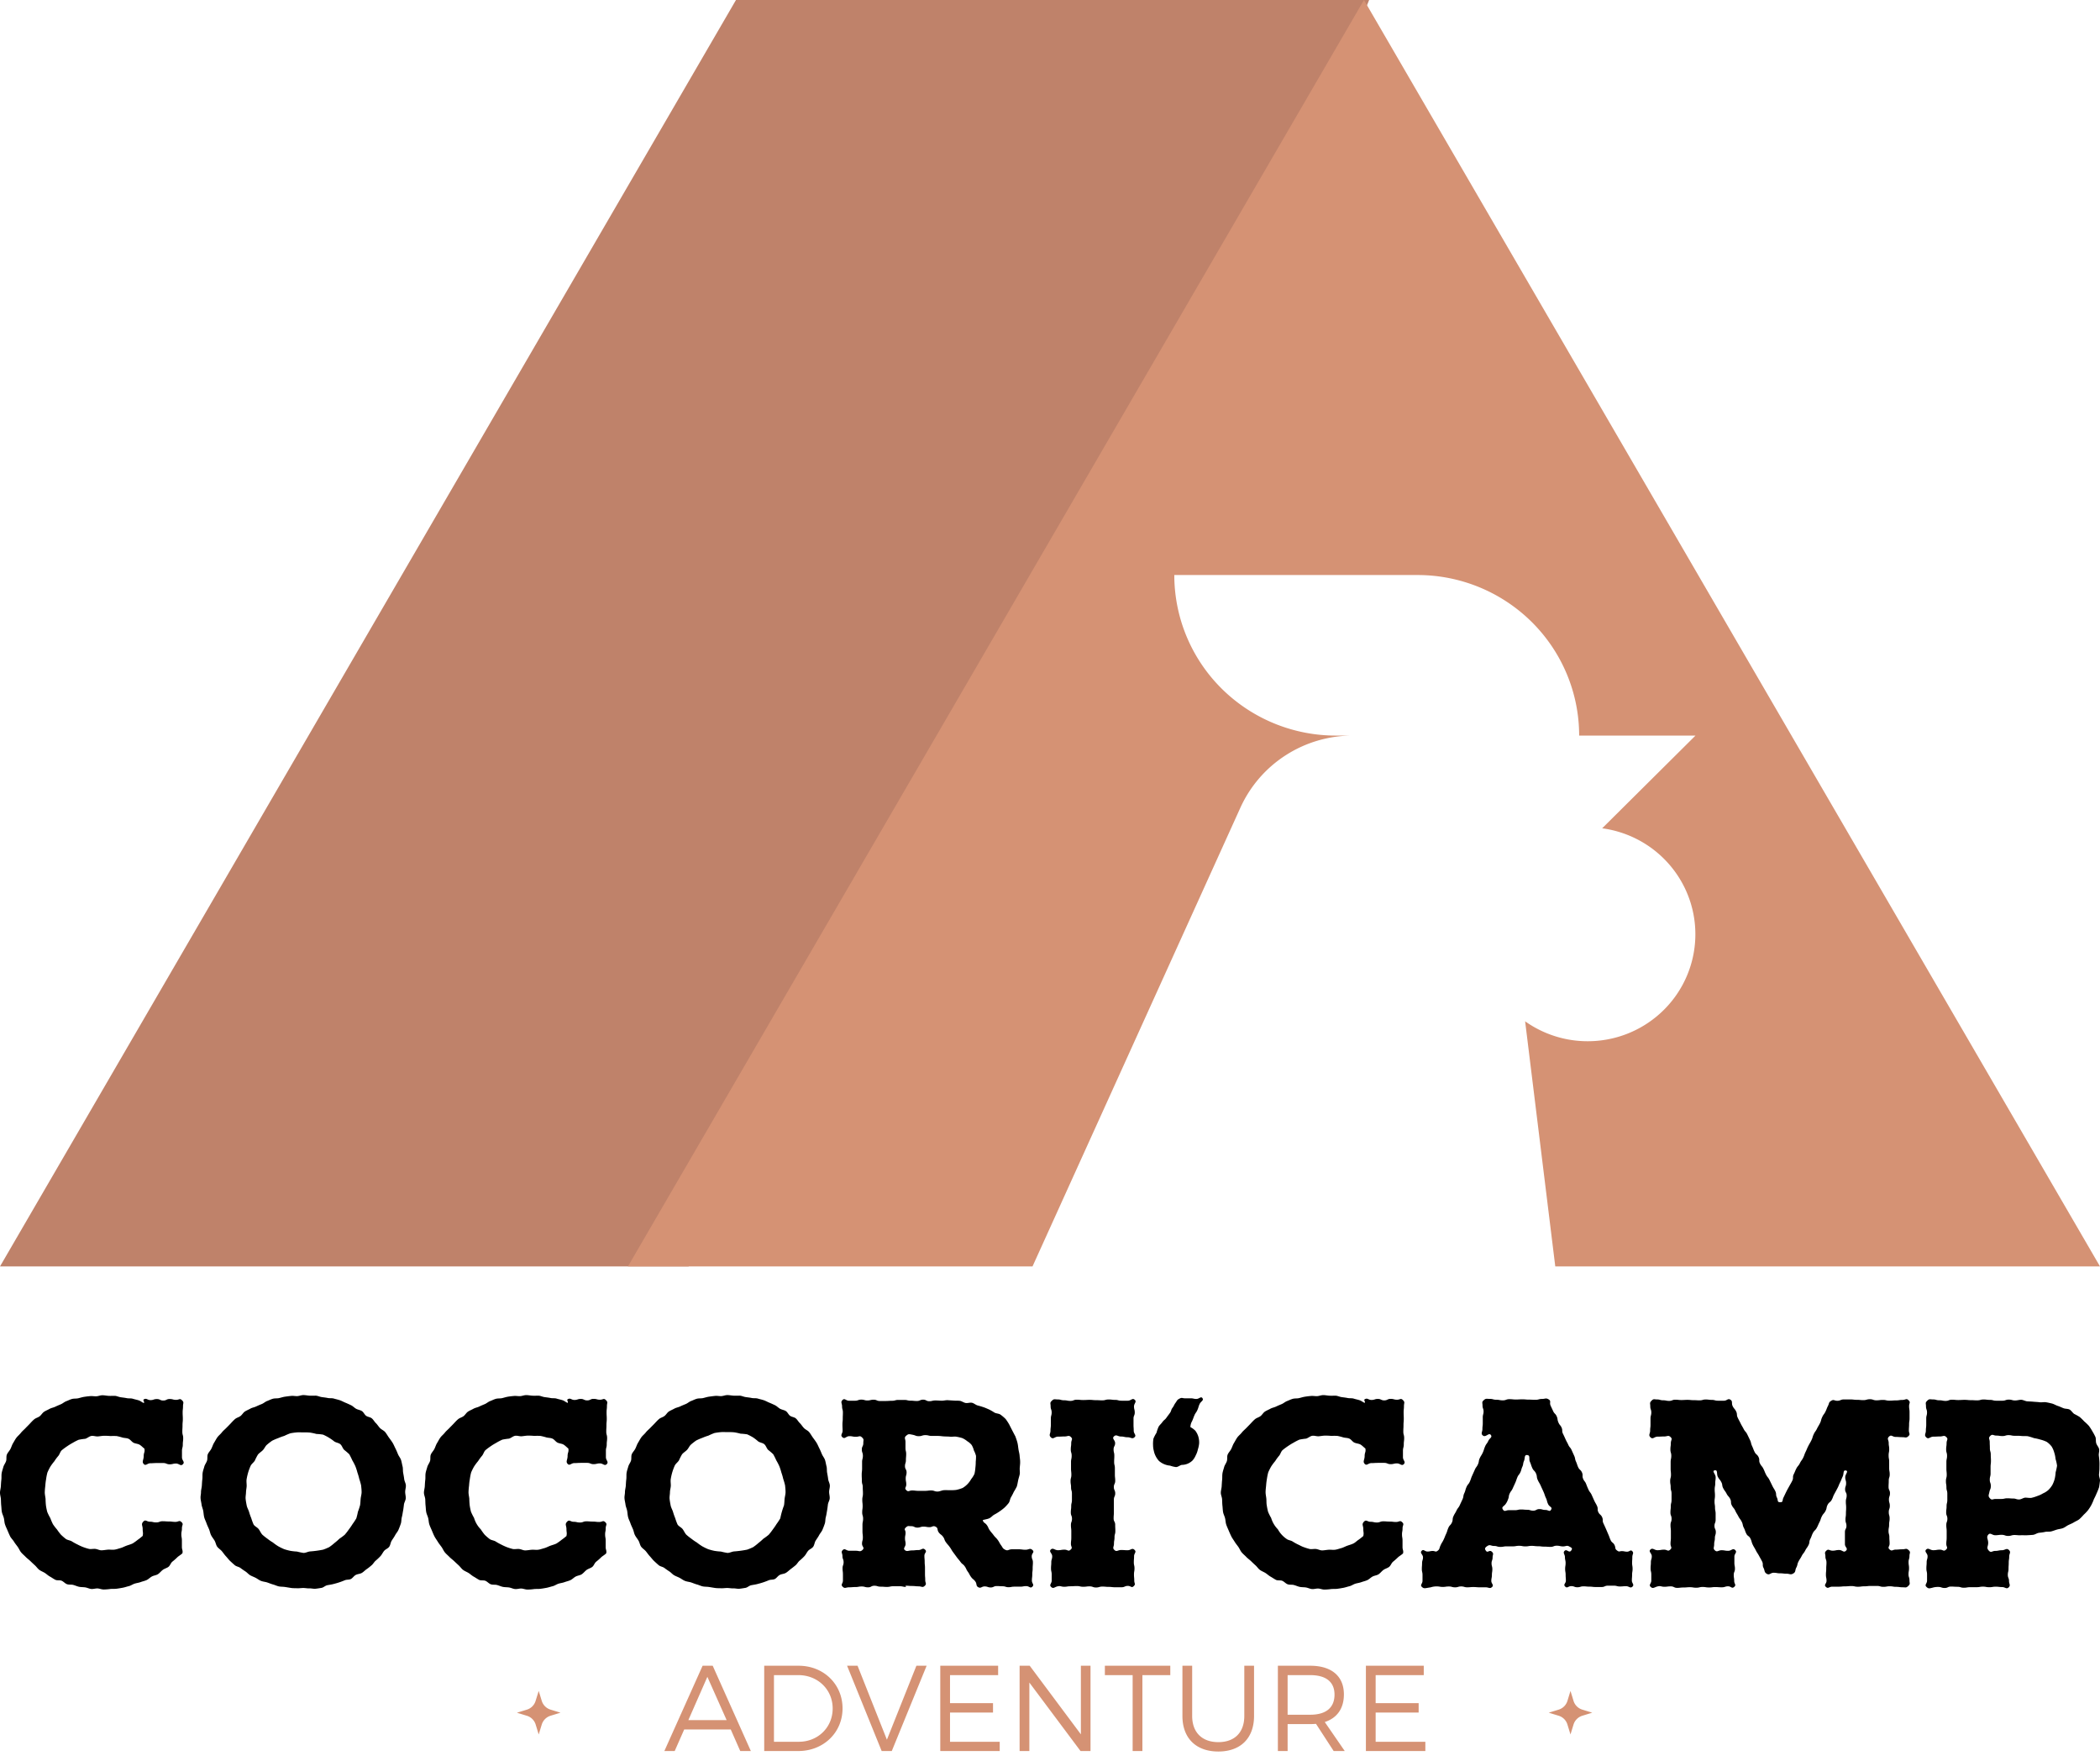 <svg xmlns="http://www.w3.org/2000/svg" width="204" height="171" fill="none" viewBox="0 0 204 171">
  <path fill="#BF826A" d="m133 0-11.004 27.39-17.837 31.165-6.69 11.073L66.891 123H0L71.495 0H133Z"/>
  <path fill="#D59274" d="M204 123h-52.916l-2.929-23.807a10.493 10.493 0 0 0 4.342 1.791 10.53 10.53 0 0 0 4.692-.279 10.476 10.476 0 0 0 4.095-2.293 10.376 10.376 0 0 0 2.671-3.842 10.316 10.316 0 0 0-.693-9.074 10.419 10.419 0 0 0-3.224-3.398 10.505 10.505 0 0 0-4.397-1.652l9.064-9.004h-11.301c0-4.135-1.655-8.1-4.598-11.025a15.757 15.757 0 0 0-11.1-4.568h-23.631a15.544 15.544 0 0 0 4.985 11.4 15.751 15.751 0 0 0 10.717 4.193h1.638a12.019 12.019 0 0 0-6.498 1.898 11.898 11.898 0 0 0-4.419 5.098L100.301 123H61l31.291-53.823 7.742-13.322L117.84 25.22 132.5 0 204 123Z"/>
  <path fill="#000" d="M0 144.982c0-.213.071-.42.083-.627.012-.207.02-.42.047-.624.027-.204 0-.429.03-.633.03-.204.11-.409.162-.61.054-.201.199-.375.267-.574.068-.198 0-.449.08-.642.08-.192.245-.352.343-.538.097-.186.15-.396.26-.574.11-.177.207-.373.328-.529.122-.157.296-.296.43-.468.133-.171.295-.296.44-.449.145-.154.296-.296.438-.45.142-.154.272-.296.423-.42.15-.124.373-.172.53-.296.156-.124.257-.322.423-.432.165-.109.355-.18.526-.278.172-.098.382-.127.56-.213.177-.086.357-.16.54-.237.184-.077.335-.224.524-.295.19-.071.364-.166.556-.219.193-.054.403-.024.592-.065.19-.042.382-.11.592-.142.21-.033.393-.054.591-.071.199-.018.397.026.592.017.195-.009.39-.1.592-.1.2 0 .396.044.591.056.196.012.4 0 .592 0 .192 0 .388.106.592.136.204.03.393.047.591.089.199.041.409 0 .592.059s.39.095.577.157c.186.062.296.183.49.26.098-.142-.132-.275 0-.358.273-.151.335.071.646.071.31 0 .296-.101.621-.101s.296.142.621.142c.326 0 .296-.147.621-.147.326 0 .311.082.625.082.313 0 .352-.18.574.039.222.219.097.263.097.574 0 .31-.035.31-.035.621s.018.311.018.621c0 .311-.03.311-.03.621 0 .311-.018.296-.018.622 0 .325.083.31.083.621s-.038.311-.038.621c0 .311-.08.314-.08.624v.622c0 .31.31.446.088.668-.221.222-.355-.068-.665-.068-.31 0-.31.074-.622.074-.31 0-.31-.124-.62-.124h-.622c-.325 0-.313.021-.624.021-.31 0-.453.295-.654.071-.201-.225 0-.391 0-.755s.136-.376.071-.733c-.157-.122-.314-.296-.48-.388-.165-.092-.402-.098-.576-.186-.175-.089-.296-.296-.482-.382-.187-.086-.4-.068-.592-.121-.19-.06-.382-.11-.577-.148a5.839 5.839 0 0 0-.591 0 6.315 6.315 0 0 0-.592-.027c-.204 0-.42.045-.627.062-.207.018-.438-.083-.645-.044-.207.038-.382.216-.592.275a6.205 6.205 0 0 0-.636.095 5.39 5.39 0 0 0-.574.296 5.877 5.877 0 0 0-.544.334c-.178.118-.35.246-.515.381-.162.142-.21.403-.349.563a4.092 4.092 0 0 0-.376.508 5.365 5.365 0 0 0-.384.515 5.08 5.08 0 0 0-.296.592 5.225 5.225 0 0 0-.124.636 5.443 5.443 0 0 0-.077.639 6.396 6.396 0 0 0-.053.642c0 .219.059.432.077.639.002.214.014.428.038.642.03.213.074.425.13.633.086.203.185.401.296.591.072.203.157.401.254.592.12.179.252.35.394.512.116.174.243.341.379.5.147.143.302.278.464.405.163.127.405.136.592.243.17.108.347.207.53.295.178.095.362.18.55.255.193.073.39.136.591.186.198.039.408-.02.615 0 .207.021.394.136.592.136.198 0 .42-.047.624-.062.204-.015.426.024.627 0 .202-.023.412-.103.61-.157.198-.053.387-.162.591-.236.205-.074.406-.122.592-.216.177-.113.346-.235.509-.367.171-.112.296-.228.456-.358.065-.337 0-.331 0-.674 0-.344-.178-.453.053-.708.23-.254.331 0 .642 0 .31 0 .296.069.62.069.326 0 .311-.113.622-.113.31 0 .31.024.621.024s.314.038.625.038c.31 0 .37-.192.591.024.222.216.039.272.039.592 0 .319-.056.295-.056.591s.053.296.053.61v.609c0 .296.11.32.053.618-.142.154-.367.264-.509.406a5.63 5.63 0 0 1-.461.405c-.166.133-.222.376-.379.503s-.387.177-.55.296c-.163.118-.296.295-.465.414-.168.118-.402.13-.591.228-.19.097-.329.26-.512.349-.184.088-.393.127-.592.201-.198.074-.402.091-.591.154-.19.062-.367.195-.568.242-.202.048-.394.119-.592.154-.198.036-.405.074-.612.098-.207.023-.409 0-.616.026a4.718 4.718 0 0 1-.615.045c-.207 0-.405-.092-.592-.101-.186-.009-.41.068-.61.05-.197-.017-.393-.124-.59-.153-.199-.03-.409-.018-.592-.057-.184-.038-.385-.133-.577-.183-.193-.05-.417 0-.61-.074-.192-.074-.334-.26-.52-.334-.187-.074-.435 0-.616-.095-.18-.095-.346-.216-.523-.314-.178-.097-.323-.245-.494-.352-.172-.106-.367-.174-.53-.295-.163-.122-.269-.296-.426-.438a15.146 15.146 0 0 1-.438-.411c-.142-.14-.322-.264-.464-.412-.142-.148-.31-.281-.44-.44-.131-.16-.208-.364-.33-.533-.12-.169-.254-.325-.36-.503-.107-.177-.287-.337-.382-.532-.094-.196-.171-.379-.251-.568-.08-.19-.175-.379-.24-.577-.065-.198-.062-.411-.112-.616-.05-.204-.154-.387-.193-.591-.038-.204-.038-.411-.062-.621-.023-.21-.02-.412-.032-.622-.012-.21-.086-.411-.086-.621Zm19.525-.065c0-.213.07-.417.082-.624.012-.207.021-.414.048-.619.026-.204 0-.426.03-.627.029-.201.109-.405.162-.606.053-.201.198-.373.263-.571.065-.198 0-.447.08-.636s.249-.346.343-.533c.095-.186.151-.393.26-.571.11-.177.205-.369.326-.538.121-.169.296-.296.426-.464.13-.169.296-.296.44-.444.146-.148.297-.296.436-.447.139-.151.272-.296.423-.423.15-.127.37-.168.53-.296.159-.127.257-.325.422-.432.166-.106.358-.18.53-.278.171-.097.381-.124.559-.21a9.31 9.31 0 0 1 .541-.233c.184-.074.338-.225.527-.296.19-.071.367-.166.559-.219.192-.053.402-.021.592-.062.189-.042.381-.11.591-.139.21-.03.39-.054.592-.074.201-.021.396.029.592.02.195-.008.39-.1.591-.1.201 0 .4.044.592.056.192.012.402 0 .592 0 .189 0 .39.107.591.136.201.03.397.047.592.089.195.041.408 0 .592.056.183.056.39.098.576.16.187.062.367.168.55.242.184.074.367.16.548.246.18.086.32.246.491.343.172.098.393.116.562.225.169.109.249.337.408.456.16.118.406.124.56.254.153.13.245.319.39.458.145.14.257.332.4.48.141.148.37.233.502.39.133.157.234.349.355.518.121.169.252.337.361.512.11.174.187.375.281.559.095.183.172.381.252.571.08.189.233.361.295.556.063.195.092.411.145.612.054.201.021.42.06.627.038.208.076.406.1.613.024.207.151.402.163.612.012.21-.068.42-.068.63 0 .21.068.423.056.627-.012.205-.154.406-.177.61-.024.204-.048.414-.086.615-.039.201-.065.411-.119.61-.053.198-.032.428-.097.624a8.51 8.51 0 0 1-.225.591c-.083.199-.234.349-.331.536-.098.186-.222.349-.332.526-.11.178-.118.42-.242.592-.125.172-.364.243-.497.405-.133.163-.213.358-.358.512a5.537 5.537 0 0 1-.453.429c-.157.133-.248.323-.4.45-.15.127-.295.251-.47.37-.174.118-.295.263-.473.369-.177.107-.405.101-.592.199-.186.097-.295.295-.467.39-.172.095-.414.05-.592.124a7.656 7.656 0 0 1-.556.21c-.19.062-.375.113-.568.163-.192.05-.384.074-.591.115-.207.042-.361.222-.557.255-.195.032-.396.068-.591.086-.195.017-.403-.045-.592-.036-.19.009-.396-.038-.592-.038-.195 0-.399.035-.591.026-.193-.009-.4 0-.592-.029-.192-.03-.393-.065-.591-.095-.199-.03-.403-.018-.592-.056-.19-.039-.379-.136-.568-.187-.19-.05-.376-.133-.562-.195-.187-.062-.397-.074-.592-.148-.195-.074-.346-.201-.524-.296-.177-.094-.366-.156-.538-.254-.171-.098-.296-.263-.467-.373a8.276 8.276 0 0 1-.486-.34c-.16-.118-.393-.136-.547-.266-.154-.13-.296-.263-.444-.4-.147-.136-.278-.319-.417-.467-.139-.148-.26-.331-.39-.488-.13-.157-.334-.275-.456-.441-.121-.166-.148-.405-.257-.592-.11-.186-.243-.337-.337-.523-.095-.186-.122-.399-.204-.592-.083-.192-.175-.373-.243-.571-.068-.198-.172-.381-.225-.591-.053-.21-.056-.412-.095-.619-.038-.207-.133-.396-.16-.606-.026-.21-.085-.411-.097-.621-.012-.21.042-.379.042-.589Zm4.372 0c0 .222-.056.441-.036.654.021.213.063.438.104.648.041.21.163.405.228.612.059.208.13.413.213.612.064.211.14.417.228.619.112.183.36.275.494.449.133.175.21.385.36.545.16.141.326.273.5.396.165.132.34.251.521.358.164.134.337.256.518.367.185.105.377.199.574.281.201.068.407.123.615.165.21.035.42.058.633.069.21.055.422.099.636.133.216 0 .423-.125.633-.145.426-.031.85-.088 1.27-.172a5.43 5.43 0 0 0 .59-.245c.18-.122.351-.256.513-.4.167-.13.327-.269.479-.417.178-.118.35-.245.515-.382.142-.164.276-.335.399-.514.132-.172.256-.351.37-.536.13-.176.25-.359.36-.547.063-.21.114-.423.155-.639a6.61 6.61 0 0 0 .204-.615c.041-.21.041-.429.062-.648.02-.219.092-.426.092-.648 0-.222-.027-.441-.048-.654a5.933 5.933 0 0 0-.18-.63 5.426 5.426 0 0 0-.178-.615 5.357 5.357 0 0 0-.2-.616 5.696 5.696 0 0 0-.297-.571 6.388 6.388 0 0 0-.296-.591 6.48 6.48 0 0 0-.5-.429c-.147-.157-.207-.405-.363-.541-.157-.137-.423-.154-.592-.273a4.84 4.84 0 0 0-1.092-.662 5.576 5.576 0 0 0-.645-.065 5.277 5.277 0 0 0-.62-.133 5.625 5.625 0 0 0-.637-.018c-.219 0-.432-.018-.639 0a5.87 5.87 0 0 0-.633.086 5.52 5.52 0 0 0-.592.254c-.201.06-.399.132-.591.216-.203.073-.4.157-.592.254a5.784 5.784 0 0 0-.509.397c-.156.136-.236.361-.387.517-.151.157-.355.27-.485.438-.11.187-.209.379-.296.577-.113.189-.326.323-.414.521a5.28 5.28 0 0 0-.231.618c-.06.21-.11.424-.148.639-.041.21 0 .438 0 .657 0 .219-.062.414-.062.636l-.003-.012Zm17.285.065c0-.213.071-.42.083-.627.012-.207.02-.42.047-.624.027-.204 0-.429.03-.633.03-.205.11-.409.163-.61.053-.201.198-.376.266-.574.068-.198 0-.449.08-.642.08-.192.245-.352.343-.538.097-.186.15-.396.26-.574.11-.177.204-.373.328-.544.125-.172.296-.296.43-.468.133-.171.295-.296.44-.449.145-.154.296-.296.438-.45.142-.154.272-.296.423-.42.151-.124.373-.172.53-.296.156-.124.257-.322.423-.432.165-.109.355-.18.526-.278.172-.098.382-.127.56-.213.177-.086.357-.16.54-.237.184-.076.335-.224.524-.295.19-.071.364-.166.556-.219.193-.054.403-.024.592-.065.19-.042.382-.11.577-.142.195-.033.393-.054.592-.071.198-.018.396.026.591.017.196-.008.39-.1.592-.1.201 0 .396.044.592.056.195.012.399 0 .591 0 .193 0 .388.107.592.136.204.03.393.047.592.089.198.041.408 0 .591.059.184.059.39.095.577.157.186.062.296.183.491.26.098-.142-.133-.275.018-.358.27-.151.331.071.642.071.31 0 .31-.1.621-.1.31 0 .296.142.621.142.326 0 .296-.148.622-.148.325 0 .31.083.624.083.313 0 .352-.181.574.038.222.219.097.263.097.574 0 .31-.035.31-.035.621s.018.311.018.621c0 .311-.03.311-.03.622 0 .31-.018.295-.018.621 0 .325.083.31.083.621s-.038.311-.038.621c0 .311-.08.314-.08.624v.622c0 .31.296.446.086.668-.21.222-.355-.068-.666-.068-.31 0-.31.074-.621.074s-.296-.124-.622-.124h-.62c-.326 0-.314.021-.625.021-.31 0-.453.295-.654.071-.2-.225 0-.391 0-.755s.136-.375.071-.733c-.157-.122-.313-.296-.479-.388-.166-.092-.402-.098-.577-.186-.174-.089-.296-.296-.482-.382-.186-.086-.4-.068-.592-.121a5.243 5.243 0 0 0-.591-.148 5.837 5.837 0 0 0-.592 0 6.317 6.317 0 0 0-.592-.027c-.204 0-.42.045-.627.062-.207.018-.438-.082-.645-.044-.207.039-.381.216-.591.275a6.488 6.488 0 0 0-.636.095 5.382 5.382 0 0 0-.574.296c-.18.103-.37.21-.545.334a6 6 0 0 0-.514.382c-.163.142-.21.402-.35.562a4.32 4.32 0 0 0-.375.508 5.376 5.376 0 0 0-.385.515 5.09 5.09 0 0 0-.296.592 5.272 5.272 0 0 0-.124.636 5.446 5.446 0 0 0-.077.639 6.381 6.381 0 0 0-.053.642c0 .219.06.432.077.639.002.214.015.429.038.642.03.213.074.425.13.633.088.202.187.4.296.591.122.415.344.794.648 1.101.117.183.244.359.382.527.147.143.302.278.464.405.163.127.406.136.592.242.17.109.348.208.53.296.178.095.362.179.55.255.193.073.39.135.591.186.199.038.409-.021.616 0 .207.021.393.136.591.136.199 0 .42-.047.624-.062.205-.015.426.024.628 0 .2-.024.41-.104.61-.157.197-.053.387-.163.59-.237.205-.073.406-.121.592-.215a5.58 5.58 0 0 0 .51-.367 5.83 5.83 0 0 0 .455-.358c.068-.337 0-.332 0-.675s-.178-.452.053-.707c.23-.254.331 0 .642 0 .31 0 .296.068.621.068.326 0 .296-.112.621-.112.326 0 .311.024.622.024.31 0 .313.038.624.038.31 0 .37-.192.592.024.221.216.038.272.038.591 0 .32-.056.296-.056.592s.053.296.053.609v.61c0 .296.11.319.053.618-.142.154-.367.263-.508.405a5.622 5.622 0 0 1-.462.406c-.166.133-.222.375-.379.503-.156.127-.387.177-.55.295-.163.119-.296.296-.464.415-.169.118-.403.13-.592.227-.19.098-.328.261-.512.349-.183.089-.393.128-.591.202-.199.073-.403.091-.592.153-.19.063-.367.196-.565.243-.198.047-.396.118-.592.154-.195.035-.405.074-.612.097-.207.024-.408 0-.615.027a4.714 4.714 0 0 1-.616.044c-.207 0-.405-.091-.591-.1-.187-.009-.412.068-.61.05-.198-.018-.393-.124-.592-.154-.198-.029-.405-.017-.591-.056-.187-.038-.385-.133-.577-.183-.192-.051-.417 0-.61-.074-.192-.074-.334-.261-.52-.335-.186-.074-.435 0-.615-.094-.18-.095-.346-.216-.524-.314-.177-.097-.322-.245-.494-.352-.172-.106-.367-.174-.53-.296-.162-.121-.269-.296-.423-.438-.153-.142-.295-.272-.44-.411-.145-.139-.323-.263-.465-.411-.142-.148-.31-.281-.44-.441-.13-.159-.208-.364-.329-.532-.121-.169-.254-.326-.36-.503-.107-.178-.235-.343-.33-.53-.094-.186-.17-.378-.25-.568-.08-.189-.175-.378-.24-.576-.065-.199-.063-.412-.113-.616-.05-.204-.154-.387-.192-.591-.039-.205-.039-.412-.062-.619-.024-.207-.02-.411-.033-.621-.011-.21-.127-.426-.127-.636Zm19.528-.065c0-.213.07-.417.082-.624.012-.207.021-.414.048-.619.026-.204 0-.426.03-.627.029-.201.109-.405.162-.606.053-.201.198-.373.263-.571.065-.198 0-.447.08-.636s.249-.346.343-.533c.095-.186.151-.393.26-.571.11-.177.205-.369.326-.538.121-.169.296-.296.426-.464.13-.169.296-.296.438-.444.142-.148.296-.296.438-.447.142-.151.272-.296.423-.423.15-.127.37-.168.53-.296.16-.127.257-.325.422-.432.166-.106.358-.18.53-.278.172-.097.382-.124.559-.21.178-.085.358-.159.541-.233.184-.074.338-.225.527-.296.19-.071.367-.166.559-.219.192-.053.402-.021.592-.062.189-.042.381-.11.591-.139.21-.03.39-.054.592-.074.201-.021.396.029.592.02.195-.008.39-.1.591-.1.201 0 .4.044.592.056.192.012.402 0 .592 0 .189 0 .387.107.591.136.204.03.397.047.592.089.195.041.408 0 .592.056.183.056.39.098.576.16.187.062.367.168.55.242.184.074.368.16.548.246.18.086.317.246.491.343.175.098.394.116.562.225.169.109.249.337.408.456.16.118.406.124.56.254.153.13.245.319.39.458.145.14.257.332.4.48.141.148.37.233.502.39.133.157.234.349.355.518.121.169.252.337.361.512.11.174.187.375.281.559.095.183.169.381.252.571.083.189.233.361.296.556.062.195.091.411.144.612.054.201.021.42.06.627.038.208.077.406.1.613.024.207.151.402.163.612.012.21-.068.42-.068.63 0 .21.068.423.056.627-.012.205-.154.406-.177.61-.024.204-.05.414-.086.615-.036.201-.065.411-.119.61-.053.198-.032.428-.097.624a8.613 8.613 0 0 1-.225.591c-.083.199-.234.349-.331.536-.098.186-.222.349-.332.526-.11.178-.118.42-.242.592s-.364.243-.497.405c-.133.163-.213.358-.358.512a5.137 5.137 0 0 1-.456.429c-.16.133-.245.323-.396.45-.151.127-.314.251-.47.37-.157.118-.296.263-.474.369-.177.107-.405.101-.591.199-.187.097-.296.295-.468.39-.171.095-.414.05-.592.124a7.638 7.638 0 0 1-.556.21c-.19.062-.376.113-.568.163-.192.05-.384.074-.591.115-.207.042-.361.222-.56.255-.198.032-.393.068-.591.086-.198.017-.403-.045-.592-.036-.19.009-.393-.038-.591-.038-.199 0-.4.035-.592.026-.192-.009-.4 0-.592-.029-.192-.03-.393-.065-.591-.095-.199-.03-.403-.018-.592-.056-.19-.039-.379-.136-.568-.187-.19-.05-.376-.133-.562-.195-.187-.062-.397-.074-.592-.148-.195-.074-.346-.201-.523-.296-.178-.094-.367-.156-.539-.254-.171-.098-.296-.263-.467-.373a8.276 8.276 0 0 1-.485-.34c-.16-.118-.394-.136-.548-.266-.154-.13-.296-.263-.443-.4-.148-.136-.278-.319-.417-.467-.14-.148-.26-.331-.391-.488-.13-.157-.334-.275-.456-.441-.12-.166-.148-.405-.257-.592-.11-.186-.243-.337-.34-.523-.098-.186-.118-.399-.201-.592-.083-.192-.175-.373-.243-.571-.068-.198-.171-.381-.225-.591-.053-.21-.056-.412-.094-.619-.039-.207-.134-.396-.16-.606-.027-.21-.086-.411-.098-.621-.012-.21.045-.379.045-.589Zm4.372 0c0 .222-.056.441-.036.654.021.213.063.438.104.648.041.21.163.405.228.612.059.208.13.413.213.612.063.211.139.418.228.619.112.183.36.275.494.449.133.175.21.385.36.545.16.141.326.273.5.396.165.131.338.251.518.358.166.133.34.256.52.367.186.105.378.199.575.281.201.068.407.123.615.165.21.035.42.058.633.069.21.055.422.099.636.133.216 0 .423-.125.633-.145.426-.031.85-.088 1.27-.172a5.43 5.43 0 0 0 .59-.245c.18-.122.351-.256.513-.4.167-.13.327-.269.479-.417.178-.118.35-.246.515-.382a5.84 5.84 0 0 0 .4-.514c.131-.172.255-.351.369-.536.13-.176.25-.359.36-.547a7.76 7.76 0 0 1 .359-1.254c.041-.21.038-.429.062-.648.023-.219.091-.426.091-.648 0-.222-.026-.441-.047-.654a5.91 5.91 0 0 0-.18-.63 5.406 5.406 0 0 0-.178-.615 5.357 5.357 0 0 0-.2-.616 5.674 5.674 0 0 0-.297-.571 6.389 6.389 0 0 0-.296-.591 6.497 6.497 0 0 0-.5-.429c-.147-.157-.207-.405-.363-.541-.157-.137-.423-.154-.592-.273a4.893 4.893 0 0 0-.506-.393 5.276 5.276 0 0 0-.568-.296 5.579 5.579 0 0 0-.645-.065 5.487 5.487 0 0 0-.621-.133 5.626 5.626 0 0 0-.636-.018c-.219 0-.432-.018-.639 0a6.132 6.132 0 0 0-.633.086 5.52 5.52 0 0 0-.592.254c-.201.06-.399.132-.591.216-.203.073-.4.158-.592.255a5.758 5.758 0 0 0-.509.396c-.157.136-.237.361-.387.518-.151.157-.355.269-.486.438-.11.186-.208.379-.295.576-.113.19-.326.323-.415.521a5.46 5.46 0 0 0-.23.618c-.062.21-.111.424-.148.639-.042.21 0 .438 0 .657 0 .219-.083.441-.083.663v-.012Zm22.924 9.209c-.296 0-.296-.065-.613-.065h-.615c-.32 0-.296.065-.612.065-.317 0-.296-.024-.616-.024s-.296-.089-.612-.089c-.317 0-.296.154-.612.154-.317 0-.296-.083-.616-.083s-.296.054-.612.054c-.317 0-.296.026-.615.026-.32 0-.406.157-.625-.059-.219-.216.027-.296.027-.606v-.592c0-.296-.036-.296-.036-.592 0-.295.101-.295.101-.591s-.112-.296-.112-.592-.18-.393.035-.592c.216-.198.32.074.64.074h.641c.32 0 .402.137.636-.085.234-.222-.05-.296-.05-.592s.08-.296.08-.612c0-.317-.036-.296-.036-.607v-.612c0-.317.06-.296.06-.61 0-.313-.087-.295-.087-.609s.042-.296.042-.609c0-.314-.033-.296-.033-.61 0-.313.063-.296.063-.609 0-.314-.018-.296-.018-.613 0-.316-.086-.295-.086-.609s-.015-.296-.015-.609c0-.314.036-.296.036-.613v-.618c0-.296.077-.296.077-.609 0-.314-.101-.296-.101-.613 0-.316.142-.296.142-.612 0-.317.095-.346-.124-.556-.22-.21-.27-.062-.592-.062-.322 0-.32-.06-.639-.06-.32 0-.44.32-.674.104-.234-.216.017-.334.017-.633s-.014-.296-.014-.592.03-.296.03-.591c0-.296.014-.296.014-.592s-.08-.296-.08-.592-.169-.408.044-.618c.213-.21.326.071.628.071h.591c.296 0 .296-.106.607-.106.31 0 .296.082.591.082.296 0 .296-.074.607-.074.31 0 .296.125.591.125h.592c.296 0 .296-.021.607-.021.31 0 .295-.083.606-.083h.592c.295 0 .295.074.606.074.31 0 .296.03.607.03.31 0 .295-.128.606-.128.31 0 .296.148.592.148.295 0 .295-.071.606-.071.201 0 .4.018.592.024.192.006.405-.059.591-.05l.592.038c.201.018.405 0 .592.024.186.023.381.18.574.21.192.029.42-.062.61-.021.188.042.363.213.55.26.186.048.384.107.567.169.184.062.37.148.548.225.176.088.347.187.511.296.178.1.426.086.592.201.176.128.342.269.497.423.132.175.252.359.358.55.193.384.39.765.592 1.145.07.198.144.399.198.612.053.213.068.418.1.636.033.219.098.418.113.639.015.222.05.361.05.598s-.03.402-.041.592c-.012.189.032.411 0 .591-.033.181-.11.394-.151.592-.042.198-.071.399-.13.592a5.328 5.328 0 0 1-.296.529c-.08.18-.171.355-.272.524-.104.171-.11.411-.231.568a4.423 4.423 0 0 1-.408.446 4.852 4.852 0 0 1-.48.367 4.534 4.534 0 0 1-.514.311c-.169.098-.296.272-.491.358-.196.086-.43.103-.622.174.086.296.216.231.394.474.177.242.121.281.296.523.174.243.195.231.375.474.18.242.216.213.394.455.177.243.145.269.322.512.178.243.13.296.403.438.272.142.322-.045.65-.045h.66c.328 0 .331.045.663.045.331 0 .423-.198.668.021.246.218-.065.295-.065.606s.113.296.113.592c0 .295-.024.295-.024.591s-.038.296-.038.592-.036.296-.036.592c0 .295.254.387.047.591-.207.204-.295-.053-.591-.053s-.296.053-.577.053h-.577c-.296 0-.296.053-.574.053-.278 0-.296-.091-.577-.091-.28 0-.296-.021-.577-.021-.28 0-.296.136-.576.136-.282 0-.296-.1-.592-.1s-.352.213-.61.079c-.257-.133-.115-.319-.295-.562-.18-.242-.237-.195-.412-.437-.174-.243-.139-.267-.313-.509-.175-.243-.127-.272-.296-.515-.169-.243-.24-.192-.414-.435-.175-.242-.195-.228-.37-.467-.174-.24-.177-.24-.352-.48-.174-.239-.15-.257-.325-.499-.175-.243-.199-.225-.373-.468-.175-.242-.104-.296-.278-.532-.175-.237-.249-.19-.423-.432-.175-.243-.027-.403-.296-.542-.27-.139-.296.042-.592.042s-.296-.051-.591-.051c-.296 0-.296.095-.592.095s-.296-.139-.592-.139c-.295 0-.322-.068-.535.133-.213.201-.02.222-.02.497s-.054.275-.054.553.056.276.056.551-.275.417-.068.591c.207.175.358.03.677.03.32 0 .32-.036.64-.036.319 0 .408-.26.641-.041.234.219-.062.296-.062.592 0 .295.027.295.027.591s.03.296.03.592v.592c0 .295.023.295.023.591s.169.355-.047.559c-.216.204-.296.048-.592.048s-.322-.033-.642-.033-.322-.032-.642-.021c.036.048.05.11.05.11Zm.014-14.679c-.216.204-.059.296-.059.592v.591c0 .296.068.296.068.592s-.026.296-.026.592c0 .295-.09.295-.09.591s.155.296.155.592-.083.296-.083.592c0 .295.053.295.053.591s-.207.337 0 .547c.207.211.26.033.568.033.308 0 .296.036.616.036h.618c.322 0 .296-.036.615-.036.32 0 .31.104.618.104.216 0 .417-.119.613-.131.195-.011.423 0 .615 0s.438 0 .624-.035c.202-.044.4-.106.592-.184.347-.208.633-.505.828-.86.125-.153.23-.321.314-.5a3.47 3.47 0 0 0 .091-.592c.025-.196.037-.394.036-.592.02-.189.029-.38.027-.571a2.71 2.71 0 0 0-.207-.532 2.023 2.023 0 0 0-.213-.521 1.584 1.584 0 0 0-.424-.367 2.093 2.093 0 0 0-.5-.31 4.337 4.337 0 0 0-.573-.133c-.178-.036-.382.02-.592 0-.21-.021-.376-.015-.592-.027-.216-.012-.378-.047-.591-.047h-.598c-.316 0-.316-.077-.633-.077s-.314.1-.63.1c-.317 0-.296-.079-.618-.139-.323-.059-.39-.109-.622.107v-.006Zm14.088 14.679c-.216-.207.056-.313.056-.612v-.592c0-.296-.065-.296-.065-.592 0-.295.026-.295.026-.591s.089-.296.089-.592-.349-.447-.133-.651c.216-.204.37.065.689.065.32 0 .32-.053.639-.053.32 0 .361.21.592 0 .231-.21.032-.254.032-.559 0-.305.036-.296.036-.612v-.61c0-.313-.036-.296-.036-.609 0-.314.104-.296.104-.61 0-.313-.115-.295-.115-.609s.038-.296.038-.609c0-.314.071-.296.071-.61v-.612c0-.317-.086-.296-.086-.61 0-.313-.047-.295-.047-.609s.077-.296.077-.612c0-.317-.033-.296-.033-.61v-.63c0-.296.062-.296.062-.612 0-.317-.085-.296-.085-.61 0-.313.041-.295.041-.612 0-.316.192-.382-.027-.592-.218-.21-.295-.056-.621-.056-.325 0-.322.018-.642.018-.319 0-.449.296-.683.068-.234-.228-.039-.346-.039-.645 0-.299.036-.296.036-.592v-.591c0-.296.077-.296.077-.592s-.101-.296-.101-.592c0-.295-.097-.337.119-.544.216-.207.26-.127.568-.127.307 0 .31.083.618.083s.311.059.621.059c.311 0 .296-.115.618-.115.323 0 .311.032.619.032.307 0 .31-.018.621-.018s.311.03.618.03c.308 0 .311.018.621.018.311 0 .296-.083.619-.083.322 0 .31.038.621.038s.296.08.618.08h.621c.311 0 .441-.296.666-.092.225.205-.068.347-.068.645 0 .299.074.296.074.592s-.121.296-.121.592v.591c0 .296.02.296.02.592s.296.426.074.63c-.221.204-.349 0-.668 0-.32 0-.32-.071-.642-.071-.323 0-.447-.234-.681-.015-.233.219.11.349.11.654 0 .305-.148.296-.148.61 0 .313.071.295.071.609 0 .313-.018.296-.018.609 0 .314.071.296.071.61v.609c0 .314.033.296.033.612 0 .317-.133.296-.133.61 0 .313.133.296.133.609 0 .314-.13.296-.13.61v1.221c0 .314-.024.296-.024.61 0 .313.151.296.151.612 0 .317.015.296.015.61 0 .313-.08.295-.08.609s-.053.296-.053.612c0 .317-.178.409.044.619.222.21.325 0 .645 0 .319 0 .319.023.639.023.319 0 .429-.26.662-.041.234.219-.038.322-.038.618s-.024.296-.024.592.065.296.065.592c0 .295-.05.295-.05.591s.027.296.027.592.162.337-.054.544c-.215.207-.257-.024-.568-.024-.31 0-.295.131-.618.131h-.618c-.323 0-.311-.036-.618-.036-.308 0-.311-.029-.622-.029-.31 0-.31.088-.618.088s-.31-.109-.621-.109-.296.038-.618.038c-.323 0-.311-.068-.622-.068-.31 0-.295.021-.618.021-.322 0-.311.047-.618.047-.308 0-.329-.109-.633-.041-.305.068-.408.272-.63.056Zm14.38-13.939c-.02.201-.061.399-.124.591a2.09 2.09 0 0 1-.199.553 1.918 1.918 0 0 1-.313.509 1.518 1.518 0 0 1-1.056.435c-.184.039-.358.21-.562.21a2.72 2.72 0 0 1-.571-.139 1.88 1.88 0 0 1-1.071-.45 2.007 2.007 0 0 1-.323-.467 1.923 1.923 0 0 1-.183-.521 2.123 2.123 0 0 1-.074-.544c-.011-.215.002-.43.038-.642.081-.197.18-.387.296-.565a3.6 3.6 0 0 1 .213-.606c.163-.231.195-.21.361-.438.166-.228.222-.187.388-.417.165-.231.168-.225.334-.453s.095-.296.257-.512c.163-.216.128-.254.296-.485.169-.231.133-.278.385-.408.251-.13.263-.03.541-.03h.547c.278 0 .278.062.554.062.275 0 .446-.295.591-.071.145.225-.157.296-.281.568-.124.273-.089.296-.21.571-.121.275-.177.252-.296.53-.118.278-.103.296-.227.565-.101.174-.156.37-.16.571.178.092.341.212.482.355.133.178.233.378.296.592.057.206.081.421.071.636Zm2.106 4.795c0-.213.071-.42.083-.627.012-.207.021-.42.044-.624.024-.204 0-.429.033-.633.032-.205.109-.409.163-.61.053-.201.198-.376.263-.574.065-.198 0-.449.08-.642.08-.192.248-.352.343-.538.095-.186.154-.396.263-.574.11-.177.204-.373.326-.544.121-.172.295-.296.429-.468.133-.171.295-.296.443-.449.148-.154.296-.296.438-.45.142-.154.272-.296.423-.42.151-.124.37-.172.53-.296.159-.124.257-.322.42-.432.162-.109.358-.18.529-.278.172-.098.379-.127.556-.213.178-.086.358-.16.542-.237.183-.076.337-.224.523-.295.187-.071.367-.166.56-.219.192-.054.399-.024.591-.065.192-.042.382-.11.592-.142.21-.033.39-.054.591-.071.202-.018.397.026.592.017.195-.008.394-.1.592-.1.198 0 .396.044.591.056.196.012.4 0 .592 0 .192 0 .388.107.592.136.204.03.393.047.591.089.199.041.409 0 .592.059s.388.095.574.157c.186.062.311.183.494.26.095-.142-.136-.275.015-.358.272-.151.331.071.645.071.313 0 .31-.1.621-.1s.311.142.621.142c.311 0 .311-.148.621-.148.311 0 .311.083.622.083.31 0 .355-.181.574.038.218.219.097.263.097.574 0 .31-.032.31-.032.621s.014.311.014.621c0 .311-.026.311-.026.622 0 .31-.018.295-.018.621 0 .325.083.31.083.621s-.039.311-.039.621c0 .311-.079.314-.079.624v.622c0 .31.295.446.088.668-.207.222-.355-.068-.665-.068-.311 0-.311.074-.622.074-.31 0-.31-.124-.621-.124h-.624c-.311 0-.311.021-.621.021-.311 0-.453.295-.657.071-.204-.225 0-.391 0-.755s.136-.375.071-.733c-.16-.122-.317-.296-.479-.388-.163-.092-.403-.098-.592-.186-.189-.089-.296-.296-.479-.382-.184-.086-.399-.068-.592-.121a5.192 5.192 0 0 0-.577-.148 5.825 5.825 0 0 0-.591 0 6.384 6.384 0 0 0-.592-.027c-.204 0-.42.045-.627.062-.207.018-.441-.082-.645-.044-.204.039-.382.216-.592.275a6.608 6.608 0 0 0-.639.095 5.416 5.416 0 0 0-.571.296 6.193 6.193 0 0 0-.544.334c-.178.118-.35.246-.515.382-.165.142-.21.402-.352.562-.136.16-.26.33-.372.508a5.346 5.346 0 0 0-.385.515c-.111.191-.21.388-.296.592a5.962 5.962 0 0 0-.127.636 6.224 6.224 0 0 0-.077.639c-.018.207-.05.423-.05.642 0 .219.056.432.074.639.017.207 0 .438.041.642.031.213.074.425.13.633.086.203.185.401.296.591.124.415.348.792.651 1.101.205.372.495.691.846.932.16.127.402.136.574.242.171.109.348.208.529.296.187.083.358.19.551.255.193.073.391.135.591.186.196.038.409-.021.613 0 .204.021.396.136.591.136.196 0 .417-.047.622-.062.204-.015.429.024.63 0s.411-.104.609-.157c.198-.053.388-.163.592-.237.204-.073.402-.121.591-.215.19-.095.332-.255.509-.367.157-.112.308-.231.453-.358.068-.337 0-.332 0-.675s-.178-.452.053-.707c.231-.254.334 0 .645 0s.311.068.621.068c.311 0 .311-.112.621-.112.311 0 .311.024.622.024.31 0 .31.038.624.038.313 0 .367-.192.592.024.224.216.035.272.035.591 0 .32-.053.296-.053.592s.05.296.05.609v.61c0 .313.107.319.053.618-.142.154-.366.263-.511.405a6.708 6.708 0 0 1-.459.406c-.163.133-.222.375-.382.503-.159.127-.384.177-.55.295-.165.119-.296.296-.461.415-.166.118-.403.13-.592.227-.189.098-.328.261-.512.349-.183.089-.393.128-.591.202-.199.073-.4.091-.592.153-.192.063-.37.196-.568.243-.198.047-.393.118-.592.154-.198.035-.405.074-.609.097-.204.024-.411 0-.615.027a4.738 4.738 0 0 1-.616.044c-.204 0-.405-.091-.591-.1-.187-.009-.412.068-.61.05-.198-.018-.396-.124-.591-.154-.196-.029-.409-.017-.592-.056-.184-.038-.385-.133-.577-.183-.192-.051-.417 0-.609-.074-.193-.074-.335-.261-.521-.335-.186-.074-.435 0-.615-.094-.181-.095-.349-.216-.524-.314-.174-.097-.322-.245-.494-.352-.172-.106-.367-.174-.532-.296-.166-.121-.267-.296-.424-.438a16.195 16.195 0 0 1-.437-.411c-.142-.139-.326-.263-.465-.411-.139-.148-.31-.281-.444-.441-.133-.159-.207-.364-.325-.532-.118-.169-.254-.326-.361-.503-.106-.178-.236-.343-.328-.53a10.27 10.27 0 0 1-.255-.568c-.079-.189-.171-.378-.236-.576-.065-.199-.062-.412-.113-.616-.05-.204-.156-.387-.192-.591-.035-.205-.038-.412-.062-.619-.024-.207-.021-.411-.033-.621-.011-.21-.124-.426-.124-.636Zm19.534 9.144c-.208-.195.059-.296.059-.592v-.571c0-.275-.065-.296-.065-.571 0-.275.023-.295.023-.571 0-.275.089-.295.089-.574 0-.278-.325-.405-.136-.618.189-.213.296.059.568.059.272 0 .257-.053.515-.053.257 0 .263.136.47-.015.207-.151.157-.233.281-.514.124-.281.16-.27.296-.551.136-.281.118-.295.245-.568.128-.272.095-.295.222-.591.128-.296.219-.24.346-.521.128-.281.024-.331.151-.612.128-.281.16-.267.296-.551.136-.284.195-.251.323-.532.127-.281.133-.281.26-.562s.047-.32.174-.592c.128-.272.083-.296.211-.591.127-.296.198-.249.325-.533.127-.284.098-.296.225-.577l.254-.565c.127-.296.184-.257.311-.541.127-.284.047-.317.174-.592.128-.275.166-.263.296-.547.13-.284.095-.296.222-.592s.186-.257.314-.541c.127-.284.429-.352.236-.592-.192-.239-.491.296-.766.062-.222-.18-.041-.337-.041-.621s.035-.296.035-.571v-.571c0-.275.077-.296.077-.571 0-.275-.101-.296-.101-.574 0-.278-.094-.325.116-.517.21-.193.269-.128.592-.128.322 0 .316.083.633.083.316 0 .316.059.633.059.316 0 .316-.115.633-.115.316 0 .316.033.633.033.316 0 .316-.018.633-.018.316 0 .316.029.633.029.316 0 .316.018.633.018s.317-.083.633-.083c.317 0 .382-.124.651.042.269.165.062.319.183.591.122.273.128.27.252.545s.219.228.343.5c.124.272.044.296.166.591.121.296.192.243.313.515s0 .323.133.592c.133.269.13.269.252.541.121.272.142.263.266.536.124.272.198.236.322.511.125.276.122.273.246.545s.056.296.18.574c.125.278.095.295.216.556.122.26.237.222.361.494.125.272 0 .334.11.606.109.272.189.243.296.515.106.272.106.281.23.553.125.272.187.243.311.515s.121.272.245.544c.125.272.154.261.276.533.121.272 0 .328.124.591.124.264.242.219.367.491.124.273 0 .326.124.592.124.266.127.269.248.544.122.276.116.276.237.551.121.275.101.295.225.556.124.26.26.21.381.485.122.275 0 .331.234.506.234.174.207.065.465.065.257 0 .257.053.514.053.258 0 .335-.234.506-.044.172.189 0 .278 0 .565 0 .287-.02.296-.02.571 0 .275.047.296.047.571 0 .275-.047.296-.047.571 0 .275-.024.295-.024.571 0 .275.266.393.056.591-.21.198-.316-.044-.621-.044s-.296.027-.592.027-.296-.077-.591-.077h-.592c-.296 0-.296.13-.592.13h-.591c-.296 0-.296-.036-.592-.036s-.296-.029-.592-.029-.296.088-.591.088c-.296 0-.296-.109-.592-.109s-.385.248-.592.038c-.207-.21.071-.295.071-.568 0-.272-.023-.295-.023-.57 0-.276-.048-.296-.048-.571 0-.276.045-.296.045-.571 0-.276-.065-.296-.065-.574 0-.278-.234-.426-.024-.619.21-.192.414.243.612 0 .198-.242.054-.295-.18-.423-.234-.127-.296 0-.592 0s-.296-.068-.609-.068c-.314 0-.296.113-.61.113-.313 0-.295-.024-.609-.024s-.296-.038-.609-.038c-.314 0-.296-.036-.61-.036-.313 0-.296.05-.609.05-.314 0-.296-.056-.61-.056-.313 0-.295.053-.609.053h-.609c-.296 0-.296.054-.61.054-.313 0-.296-.092-.609-.092-.314 0-.376-.169-.639 0-.264.169-.296.278-.13.488.165.21.319-.145.55.065.231.21.08.272.08.559 0 .287-.101.296-.101.571 0 .275.077.296.077.571 0 .275-.044.296-.044.571 0 .275-.057.296-.057.571 0 .275.281.394.071.592-.21.198-.316.029-.618.029h-.591c-.296 0-.296-.026-.607-.026s-.296.026-.592.026c-.295 0-.295-.085-.591-.085s-.296.088-.592.088-.296-.083-.606-.083c-.311 0-.296.042-.592.042s-.296-.05-.592-.05a1.85 1.85 0 0 0-.591.094c-.521.068-.619.163-.84-.044Zm7.874-7.508c.166.245.279.056.574.056h.592c.296 0 .296-.068.592-.068s.296.027.591.027c.296 0 .296.088.592.088s.296-.153.592-.153c.295 0 .295.082.591.082s.411.225.556-.032c.145-.258-.159-.243-.295-.536-.136-.293-.08-.313-.21-.591-.131-.278-.101-.296-.231-.592s-.139-.296-.269-.592c-.131-.295-.163-.278-.296-.571-.133-.292-.039-.334-.169-.627s-.234-.245-.364-.538c-.13-.293-.097-.296-.227-.592-.131-.296.065-.621-.255-.659-.319-.039-.201.295-.319.568-.119.272-.042.295-.16.562-.118.266-.077.295-.195.547-.119.251-.19.231-.296.494-.107.263-.089.278-.207.541-.119.264-.122.264-.24.527s-.174.237-.296.5c-.121.263-.041.296-.159.565a1.69 1.69 0 0 1-.276.509c-.192.207-.375.245-.216.485Zm14.351 7.508c-.216-.207.059-.314.059-.612v-.592c0-.296-.068-.296-.068-.592s.027-.296.027-.591c0-.296.088-.296.088-.592s-.349-.447-.13-.651c.219-.204.367.065.687.065.319 0 .319-.053.639-.053.319 0 .361.21.591 0 .231-.21.033-.254.033-.559 0-.305.035-.296.035-.613v-.606c0-.311-.035-.296-.035-.612 0-.317.103-.296.103-.61 0-.313-.112-.296-.112-.609 0-.314.035-.296.035-.61 0-.313.074-.295.074-.609v-.609c0-.314-.085-.296-.085-.613 0-.316-.048-.296-.048-.609 0-.314.077-.296.077-.61 0-.313-.032-.295-.032-.612v-.63c0-.296.062-.296.062-.609 0-.314-.086-.296-.086-.613 0-.316.041-.296.041-.612 0-.317.196-.382-.026-.592-.222-.21-.296-.056-.621-.056-.326 0-.32.018-.642.018-.323 0-.45.296-.684.068-.233-.228-.035-.346-.035-.645 0-.299.035-.296.035-.592v-.591c0-.296.077-.296.077-.592s-.1-.296-.1-.592-.089-.334.121-.547c.21-.213.24-.124.532-.124.293 0 .296.083.592.083s.296.059.592.059.296-.116.591-.116c.296 0 .296.033.592.033s.296-.018.592-.018c.295 0 .295.03.591.03s.296.018.592.018.296-.083.592-.083c.295 0 .295.038.591.038s.296.08.592.08h.592c.295 0 .375-.257.624-.098.248.16.08.341.216.619.136.278.201.242.337.517s.024.332.157.61c.133.278.142.272.278.55.136.278.154.266.296.544s.21.24.346.515c.136.275.136.278.269.556s.071.296.207.592.11.296.243.568c.133.272.248.222.384.5s0 .34.136.618c.136.278.201.246.338.524.136.278.118.296.254.562.136.266.198.245.334.52l.272.557c.133.278.166.263.296.538.13.275.018.337.154.615.136.278 0 .453.317.453.316 0 .183-.175.319-.453s.13-.278.266-.553.145-.272.296-.55.16-.266.296-.542c.136-.275 0-.343.139-.621.139-.278.121-.296.257-.559.136-.263.207-.242.344-.521.136-.278.183-.251.319-.529s.101-.296.237-.571c.136-.275.121-.296.257-.562.136-.266.157-.266.296-.544.139-.278.092-.296.228-.592s.177-.254.313-.533c.136-.278.157-.266.296-.544.139-.278.08-.296.216-.591.136-.296.18-.255.317-.533.136-.278.112-.296.248-.565.136-.269.05-.331.314-.491.263-.16.275 0 .591 0 .317 0 .317-.13.633-.13h.633c.317 0 .317.038.633.038.317 0 .317.03.634.03.316 0 .316-.089.633-.089.316 0 .316.107.633.107.316 0 .313-.039.63-.039.316 0 .316.071.633.071.316 0 .316-.024.633-.024s.319-.047.636-.047.373-.186.592.033c.219.219.05.266.05.565 0 .298.044.295.044.591v.592c0 .296-.044.296-.044.592 0 .295-.021.295-.021.591s.169.352-.047.556c-.216.205-.281.098-.592.098-.31 0-.319-.024-.639-.024-.319 0-.414-.257-.648-.035-.233.222-.035.311-.035.615 0 .305.05.296.05.61 0 .313-.056.295-.056.609s.053.296.053.609v.622c0 .295.053.295.053.609s-.094.296-.094.612c0 .317-.018.296-.018.61 0 .313.136.296.136.609 0 .314-.1.296-.1.61 0 .313.085.295.085.612s-.1.296-.1.609c0 .314.08.296.08.61 0 .313-.048.296-.048.612 0 .317-.056.296-.056.61 0 .313.08.295.08.609s.024.296.024.612c0 .317-.231.364 0 .574.23.21.295.015.591.015s.323-.03.642-.03c.32 0 .382-.139.616.08.233.219.079.272.079.571 0 .299-.085.296-.085.592s.044.296.044.592c0 .295-.05.295-.05.591s.094.296.094.592.101.334-.115.541c-.216.207-.254.13-.562.13-.308 0-.311-.044-.618-.044-.308 0-.311-.053-.622-.053-.31 0-.295.053-.618.053-.322 0-.296-.086-.618-.086h-.621c-.311 0-.296.036-.619.036-.322 0-.295.041-.621.041-.325 0-.296-.065-.618-.065-.323 0-.311.027-.618.027-.308 0-.311.032-.622.032h-.621c-.325 0-.402.234-.627.021-.225-.213.062-.296.062-.592s-.059-.296-.059-.591c0-.296.029-.296.029-.592s.024-.296.024-.592c0-.295-.103-.295-.103-.591s-.128-.355.088-.559c.216-.205.296 0 .607 0 .31 0 .319-.066.639-.066.319 0 .435.296.665.069.231-.228-.103-.332-.103-.634v-1.183c0-.296.148-.296.148-.592 0-.295-.095-.295-.095-.591s.044-.296.044-.592.021-.296.021-.591c0-.296-.029-.296-.029-.592s.079-.296.079-.592-.15-.296-.15-.591c0-.296.097-.296.097-.592s-.086-.296-.086-.592.358-.591.063-.648c-.296-.056-.172.296-.314.592-.142.296-.109.296-.249.568-.139.272-.115.296-.257.562-.142.266-.145.275-.296.55s-.112.296-.254.565c-.142.27-.26.216-.402.491-.142.276-.06.317-.202.592-.142.275-.21.243-.352.518s-.094.296-.236.574c-.142.278-.125.296-.267.559-.142.263-.236.228-.378.506-.142.278-.104.296-.246.568-.142.272-.038.331-.18.606-.142.275-.181.255-.323.533-.142.278-.195.245-.337.523-.142.278-.169.261-.31.536-.142.275-.069.313-.214.591-.144.278-.026.409-.295.568-.27.16-.332.021-.645.021-.314 0-.317-.038-.63-.038-.314 0-.314-.054-.63-.054-.317 0-.397.264-.666.101s-.175-.296-.317-.574c-.142-.278 0-.349-.139-.624s-.148-.269-.295-.545c-.148-.275-.175-.26-.314-.535s-.16-.266-.296-.541c-.136-.275-.08-.296-.222-.592-.142-.296-.266-.21-.405-.485s-.101-.296-.243-.574c-.142-.278-.065-.314-.207-.592-.142-.278-.186-.251-.328-.526-.142-.275-.169-.264-.296-.539-.127-.275-.195-.248-.337-.523-.142-.275-.015-.34-.154-.616-.139-.275-.21-.239-.352-.514s-.186-.255-.328-.53c-.142-.275-.045-.325-.184-.592-.139-.266-.198-.248-.34-.523-.142-.275.021-.681-.296-.624-.316.056.086.366.086.668 0 .302-.041.296-.041.592s-.054.296-.054.592c0 .295.027.295.027.591s-.041.296-.041.592.047.296.047.591c0 .296.059.296.059.592v.592c0 .296-.112.296-.112.591 0 .296.13.296.13.592s-.092.296-.092.592-.068.296-.068.606c0 .311-.139.397.08.592.219.195.319-.021.639-.021.319 0 .319.056.642.056.322 0 .444-.295.677-.077.234.219-.074.341-.074.639v.592c0 .296.054.296.054.592s-.116.296-.116.591c0 .296.045.296.045.592s.23.367 0 .574c-.231.207-.296-.056-.592-.056s-.296.097-.621.097c-.326 0-.296-.023-.619-.023-.322 0-.295.038-.618.038-.322 0-.31-.047-.621-.047s-.296.071-.618.071c-.323 0-.296-.048-.619-.048-.322 0-.295.027-.621.027-.325 0-.311.036-.618.036-.308 0-.296-.145-.621-.145-.326 0-.296.038-.619.038-.322 0-.334-.106-.639-.038-.304.068-.461.269-.686.053Zm26.79 0c-.216-.207.056-.313.056-.612v-.592c0-.296-.065-.296-.065-.592 0-.295.027-.295.027-.591s.089-.296.089-.592-.349-.447-.133-.651c.215-.204.369.065.689.065.319 0 .319-.053.639-.053.319 0 .361.21.591 0 .231-.21.033-.254.033-.559 0-.305.035-.296.035-.612v-.607c0-.31-.035-.296-.035-.612 0-.317.104-.296.104-.61 0-.313-.116-.295-.116-.609 0-.313.039-.296.039-.609 0-.314.071-.296.071-.61v-.609c0-.314-.086-.296-.086-.612 0-.317-.048-.296-.048-.61 0-.313.077-.296.077-.609 0-.314-.032-.296-.032-.613v-.63c0-.296.062-.296.062-.609 0-.314-.086-.296-.086-.613 0-.316.042-.295.042-.612 0-.316.192-.382-.027-.592-.219-.21-.296-.056-.621-.056-.326 0-.323.018-.642.018-.32 0-.45.296-.684.068-.233-.228-.038-.346-.038-.645 0-.299.035-.296.035-.592v-.591c0-.296.077-.296.077-.592s-.1-.296-.1-.591c0-.296-.095-.338.118-.545.213-.207.255-.127.562-.127.308 0 .296.083.616.083.319 0 .295.059.612.059.316 0 .296-.115.612-.115.317 0 .296.032.616.032.319 0 .295-.018.612-.018.316 0 .296.03.615.03.32 0 .296.018.616.018.319 0 .295-.083.612-.083.316 0 .296.038.615.038.32 0 .296.08.613.08h.615c.296 0 .296-.106.615-.106.32 0 .296.083.616.083.207 0 .408-.071.591-.066.184.006.403.14.592.151.189.012.405.018.592.036.186.018.405.024.591.05.187.027.417-.026.61 0 .192.027.405.08.591.124.187.045.379.172.565.231.187.059.376.154.559.225.184.071.429.044.592.13.163.086.296.323.453.426.181.09.358.188.529.296.156.134.303.277.441.429.158.134.309.277.45.429.123.167.235.342.337.523a4.9 4.9 0 0 1 .296.548c.077.186.023.426.086.627.062.201.236.361.278.565.041.204-.054.423-.027.633.027.21.047.399.059.609.012.21 0 .406 0 .616 0 .21-.029.411-.041.609s.118.429.091.627c-.026.198-.047.417-.088.613a6.278 6.278 0 0 1-.237.591 5.572 5.572 0 0 1-.26.553c-.069.193-.15.381-.243.563-.098.18-.209.353-.331.517-.13.159-.271.307-.423.444a4.497 4.497 0 0 1-.432.441c-.154.118-.346.189-.518.296-.171.106-.349.171-.532.26-.184.089-.329.219-.518.296-.189.077-.385.086-.592.145-.207.059-.369.133-.568.18-.198.047-.393 0-.591.047-.199.048-.382.063-.592.089-.21.027-.373.178-.592.198-.219.021-.39.027-.591.039-.201.012-.394-.015-.592 0-.198.015-.393-.024-.592-.024-.313 0-.313.089-.627.089-.313 0-.316-.107-.63-.107-.313 0-.313.039-.627.039s-.479-.296-.683-.044c-.205.251 0 .414 0 .784 0 .369-.196.461.047.739.243.278.319.044.639.044.319 0 .319-.065.642-.065.322 0 .45-.245.683-.026.234.219.03.346.03.645 0 .298-.045.295-.045.591s-.02.296-.02.592-.068.296-.068.592c0 .295.115.295.115.591s.181.414-.035.622c-.216.207-.332-.03-.639-.03-.308 0-.296-.036-.622-.036-.325 0-.295.051-.618.051-.322 0-.311-.056-.618-.056-.308 0-.296.053-.621.053h-.619c-.31 0-.31.053-.621.053s-.296-.092-.618-.092c-.323 0-.296-.02-.621-.02-.326 0-.296.136-.619.136-.322 0-.31-.101-.618-.101a1.8 1.8 0 0 0-.606.086c-.222.035-.32.127-.542-.089Zm6.168-8.603c.192.211.266.06.55.06h.568c.273 0 .296-.065.568-.065.273 0 .296.023.568.023.273 0 .296.092.568.092.213 0 .414-.163.592-.175.177-.011.426.048.615.018.202-.047.4-.11.592-.186.189-.063.371-.147.541-.252.185-.078.356-.186.506-.319.155-.149.288-.318.397-.503.096-.189.172-.387.227-.592.046-.209.076-.422.089-.636a5.49 5.49 0 0 0 .136-.636 3.947 3.947 0 0 0-.145-.651 2.927 2.927 0 0 0-.127-.621 2.275 2.275 0 0 0-.254-.591 2.108 2.108 0 0 0-.48-.453 3.166 3.166 0 0 0-.612-.219 4.686 4.686 0 0 0-.618-.142 5.877 5.877 0 0 0-.61-.186c-.201-.024-.414 0-.639-.024-.224-.024-.414-.018-.636-.018-.295 0-.295-.062-.591-.062s-.296.089-.592.089-.296-.045-.592-.045c-.295 0-.372-.186-.591.03-.219.216-.054.296-.054.592s.015.296.015.609c0 .314.086.296.086.609 0 .314.018.296.018.61 0 .313-.036.296-.036.612v.61c0 .313-.077.295-.077.609s.101.296.101.609c0 .314-.08.296-.139.592-.059.296-.151.391.056.612Z"/>
  <path fill="#D59274" d="m70.987 167.971.923 2.094h1.03l-3.705-8.283h-.982l-3.715 8.283h1.005l.923-2.094h4.52Zm-.403-.911H66.87l1.846-4.201 1.87 4.201Zm3.654-5.278v8.283h3.313c2.438 0 4.296-1.787 4.296-4.141 0-2.355-1.846-4.142-4.26-4.142h-3.349Zm.947.911h2.378c1.858 0 3.325 1.385 3.325 3.242 0 1.846-1.443 3.231-3.29 3.231h-2.413v-6.473Zm11.445 7.372 3.385-8.283h-.994l-2.864 7.183-2.852-7.183h-1.017l3.36 8.283h.983Zm10.331-7.372v-.911h-5.62v8.283h5.774v-.899h-4.828v-2.84h4.177v-.911h-4.177v-2.722h4.674Zm8.974 7.372v-8.283H105v6.662l-4.97-6.662h-.982v8.283h.947v-6.65l4.97 6.65h.97Zm7.75-7.372v-.911h-6.355v.911h2.698v7.372h.947v-7.372h2.71Zm8.136-.911h-.946v4.875c0 1.61-.947 2.544-2.521 2.544-1.573 0-2.544-.934-2.544-2.544v-4.875h-.946v4.875c0 2.154 1.313 3.455 3.49 3.455 2.166 0 3.467-1.301 3.467-3.455v-4.875Zm7.734 8.283h1.077l-1.94-2.816c1.195-.391 1.857-1.314 1.857-2.686 0-1.763-1.195-2.781-3.266-2.781h-3.147v8.283h.946v-2.615h2.201c.19 0 .379-.012.557-.024l1.715 2.639Zm-4.473-3.526v-3.846h2.201c1.503 0 2.355.639 2.355 1.893 0 1.29-.852 1.953-2.355 1.953h-2.201Zm13.226-3.846v-.911h-5.621v8.283h5.775v-.899h-4.828v-2.84h4.177v-.911h-4.177v-2.722h4.674Zm-85.976 1.536.296.964a1.286 1.286 0 0 0 .855.852l.964.296-.964.296a1.292 1.292 0 0 0-.855.854l-.296.965-.296-.965a1.286 1.286 0 0 0-.858-.852l-.964-.295.964-.296a1.275 1.275 0 0 0 .852-.852l.302-.967Zm100.229 0 .296.964a1.282 1.282 0 0 0 .855.852l.964.296-.964.296a1.294 1.294 0 0 0-.855.854l-.296.965-.296-.965a1.28 1.28 0 0 0-.852-.854l-.964-.296.964-.296a1.28 1.28 0 0 0 .852-.852l.296-.964Z"/>
</svg>

